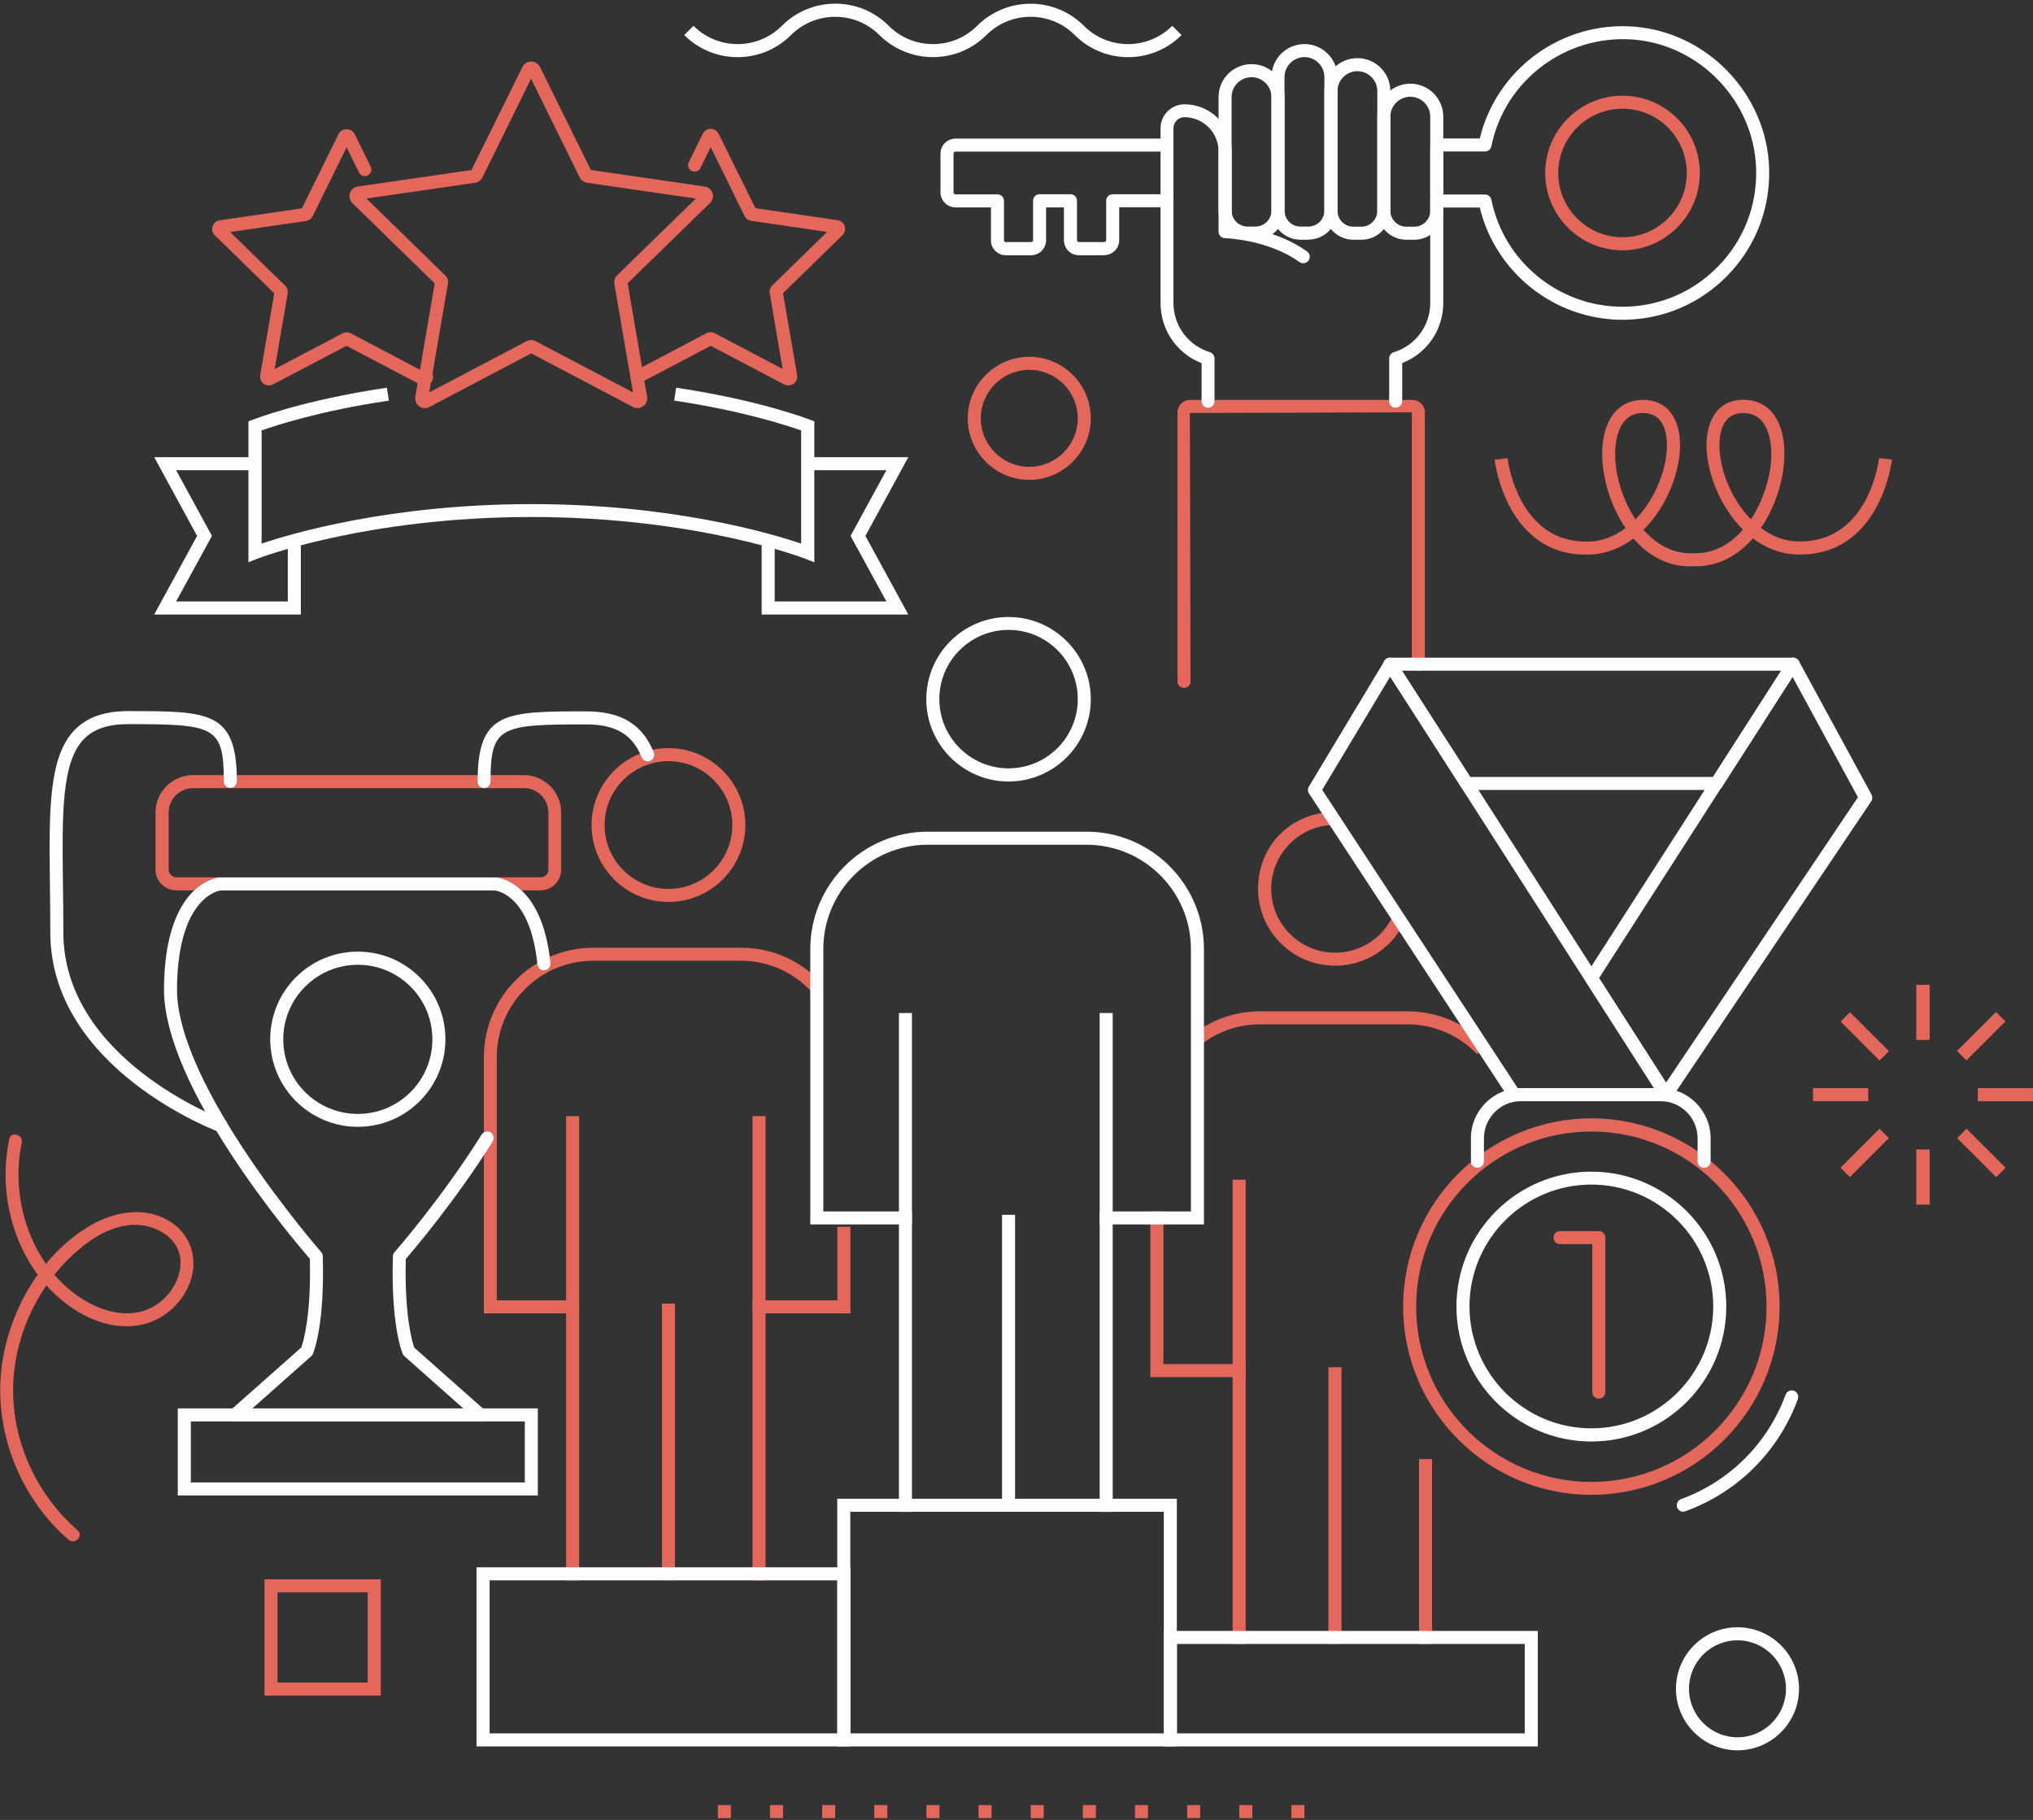 <svg width="372" height="333" viewBox="0 0 372 333" fill="none" xmlns="http://www.w3.org/2000/svg">
<rect x="0" y="0" width="372" height="333" fill="#333333" stroke="none"/>
<g clip-path="url(#clip0_64_6)">
<path d="M296.889 45.797C289.09 45.797 282.745 39.453 282.745 31.653C282.745 23.853 289.09 17.508 296.889 17.508C304.689 17.508 311.034 23.853 311.034 31.653C311.034 39.453 304.689 45.797 296.889 45.797ZM296.889 19.894C290.401 19.894 285.13 25.165 285.13 31.653C285.13 38.141 290.401 43.412 296.889 43.412C303.377 43.412 308.648 38.141 308.648 31.653C308.648 25.165 303.377 19.894 296.889 19.894Z" fill="#E4675B"/>
<path d="M216.65 125.869C215.982 125.869 215.458 125.345 215.458 124.677V75.446C215.458 74.205 216.483 73.18 217.724 73.18H258.463C259.704 73.18 260.729 74.205 260.729 75.446V121.552C260.729 122.22 260.204 122.745 259.537 122.745C258.869 122.745 258.344 122.22 258.344 121.552V75.446L217.724 75.565L217.843 124.677C217.843 125.345 217.318 125.869 216.65 125.869Z" fill="#E4675B"/>
<path d="M98.939 162.912H32.248C30.149 162.912 28.456 161.218 28.456 159.119V148.672C28.456 144.903 31.533 141.826 35.301 141.826H95.838C99.607 141.826 102.684 144.903 102.684 148.672V159.119C102.684 161.218 100.99 162.912 98.891 162.912H98.939ZM35.325 144.212C32.868 144.212 30.865 146.215 30.865 148.672V159.119C30.865 159.883 31.485 160.527 32.272 160.527H98.939C99.702 160.527 100.346 159.907 100.346 159.119V148.672C100.346 146.215 98.343 144.212 95.886 144.212H35.325Z" fill="#E4675B"/>
<path d="M155.612 240.313H137.699V237.927H153.227V224.475H155.612V240.313Z" fill="#E4675B"/>
<path d="M105.976 240.313H88.54V193.443C88.54 182.399 97.532 173.407 108.575 173.407H135.552C140.919 173.407 145.952 175.482 149.721 179.275L150.555 180.109L148.862 181.803L148.027 180.968C144.688 177.629 140.251 175.792 135.529 175.792H108.552C98.82 175.792 90.901 183.711 90.901 193.443V237.927H105.952V240.313H105.976Z" fill="#E4675B"/>
<path d="M123.507 238.524H121.122V289.162H123.507V238.524Z" fill="#E4675B"/>
<path d="M122.314 165.035C114.562 165.035 108.242 158.714 108.242 150.962C108.242 143.21 114.562 136.889 122.314 136.889C130.066 136.889 136.387 143.21 136.387 150.962C136.387 158.714 130.066 165.035 122.314 165.035ZM122.314 139.274C115.874 139.274 110.627 144.522 110.627 150.962C110.627 157.402 115.874 162.65 122.314 162.65C128.755 162.65 134.002 157.402 134.002 150.962C134.002 144.522 128.755 139.274 122.314 139.274Z" fill="#E4675B"/>
<path d="M105.976 204.224H103.59V289.186H105.976V204.224Z" fill="#E4675B"/>
<path d="M140.084 204.224H137.699V289.186H140.084V204.224Z" fill="#E4675B"/>
<path d="M270.318 192.87L269.435 192.059C266.168 189.078 261.946 187.432 257.533 187.432H230.556C226.931 187.432 223.424 188.529 220.467 190.604L219.489 191.296L218.129 189.34L219.107 188.649C222.47 186.311 226.43 185.047 230.556 185.047H257.533C262.542 185.047 267.336 186.907 271.057 190.294L271.94 191.105L270.342 192.87H270.318Z" fill="#E4675B"/>
<path d="M227.932 251.976H210.496V221.66H212.882V249.591H227.932V251.976Z" fill="#E4675B"/>
<path d="M245.464 250.164H243.078V300.802H245.464V250.164Z" fill="#E4675B"/>
<path d="M244.271 176.699C236.519 176.699 230.198 170.378 230.198 162.626C230.198 154.874 235.947 149.078 243.317 148.577L244.51 148.505L244.677 150.89L243.484 150.962C237.378 151.367 232.607 156.496 232.607 162.626C232.607 169.066 237.855 174.313 244.295 174.313C248.684 174.313 252.667 171.904 254.671 167.992L255.219 166.943L257.342 168.04L256.794 169.09C254.361 173.789 249.566 176.699 244.295 176.699H244.271Z" fill="#E4675B"/>
<path d="M227.932 215.864H225.547V300.826H227.932V215.864Z" fill="#E4675B"/>
<path d="M262.041 266.979H259.656V300.826H262.041V266.979Z" fill="#E4675B"/>
<path d="M77.758 74.682C77.4 74.682 77.019 74.563 76.709 74.348C76.16 73.943 75.898 73.275 75.993 72.607L79.547 51.856L64.473 37.163C63.996 36.686 63.805 35.994 64.019 35.35C64.234 34.706 64.783 34.253 65.451 34.133L86.274 31.104L95.6 12.237C95.91 11.617 96.506 11.259 97.198 11.259C97.866 11.259 98.486 11.641 98.796 12.237L108.122 31.104L128.945 34.133C129.613 34.229 130.162 34.682 130.376 35.326C130.591 35.97 130.424 36.662 129.923 37.139L114.849 51.832L118.403 72.583C118.522 73.251 118.26 73.919 117.687 74.325C117.138 74.73 116.423 74.778 115.827 74.468L97.198 64.664L78.569 74.468C78.307 74.611 78.021 74.682 77.734 74.682H77.758ZM67.049 36.328L81.455 50.377C81.885 50.782 82.076 51.379 81.956 51.951L78.546 71.796L96.363 62.422C96.888 62.16 97.484 62.16 98.009 62.422L115.827 71.796L112.416 51.951C112.32 51.379 112.511 50.782 112.917 50.377L127.323 36.328L107.407 33.442C106.834 33.37 106.333 32.989 106.071 32.464L97.174 14.408L88.277 32.464C88.015 32.989 87.514 33.346 86.942 33.442L67.025 36.328H67.049Z" fill="#E4675B"/>
<path d="M77.615 70.532C77.353 70.532 77.09 70.46 76.852 70.341L63.399 63.281L49.947 70.341C49.398 70.627 48.754 70.58 48.253 70.222C47.752 69.864 47.514 69.244 47.609 68.648L50.185 53.668L39.308 43.054C38.855 42.625 38.712 41.981 38.903 41.408C39.094 40.812 39.595 40.407 40.215 40.311L55.242 38.117L61.968 24.497C62.517 23.376 64.306 23.376 64.878 24.497L67.836 30.508C68.122 31.104 67.883 31.82 67.287 32.106C66.691 32.392 65.975 32.154 65.689 31.557L63.423 26.954L57.221 39.548C56.983 40.025 56.53 40.359 56.005 40.43L42.123 42.458L52.165 52.261C52.546 52.643 52.713 53.167 52.642 53.692L50.257 67.527L62.684 60.991C63.161 60.753 63.709 60.753 64.186 60.991L77.329 67.908C77.472 67.789 77.639 67.717 77.854 67.694C78.498 67.574 79.118 68.028 79.237 68.671C79.333 69.292 79.094 69.888 78.593 70.246C78.307 70.46 77.973 70.556 77.639 70.556L77.615 70.532Z" fill="#E4675B"/>
<path d="M144.259 70.532C143.996 70.532 143.734 70.46 143.495 70.341L130.043 63.281L118.164 69.53C117.592 69.84 116.852 69.602 116.542 69.029C116.232 68.457 116.471 67.717 117.043 67.407L129.279 60.967C129.756 60.729 130.305 60.729 130.782 60.967L143.209 67.503L140.848 53.668C140.752 53.144 140.943 52.619 141.301 52.237L151.343 42.434L137.461 40.407C136.936 40.335 136.483 40.001 136.244 39.524L130.043 26.93L128.182 30.723C127.896 31.319 127.18 31.557 126.584 31.271C125.988 30.985 125.749 30.269 126.035 29.673L128.588 24.473C128.874 23.925 129.422 23.567 130.043 23.567C130.663 23.567 131.211 23.925 131.498 24.473L138.224 38.093L153.251 40.287C153.871 40.383 154.372 40.788 154.563 41.385C154.754 41.981 154.587 42.601 154.157 43.03L143.281 53.645L145.857 68.624C145.952 69.244 145.713 69.84 145.213 70.198C144.926 70.413 144.592 70.508 144.259 70.508V70.532Z" fill="#E4675B"/>
<path d="M292.548 255.912C291.88 255.912 291.356 255.387 291.356 254.719V227.647H285.464C284.796 227.647 284.271 227.122 284.271 226.454C284.271 225.787 284.796 225.262 285.464 225.262H292.548C293.216 225.262 293.741 225.787 293.741 226.454V254.719C293.741 255.387 293.216 255.912 292.548 255.912Z" fill="#E4675B"/>
<path d="M291.189 273.515C272.202 273.515 256.746 258.059 256.746 239.072C256.746 220.086 272.202 204.63 291.189 204.63C310.175 204.63 325.631 220.086 325.631 239.072C325.631 258.059 310.175 273.515 291.189 273.515ZM291.189 207.039C273.514 207.039 259.131 221.422 259.131 239.096C259.131 256.771 273.514 271.154 291.189 271.154C308.863 271.154 323.246 256.771 323.246 239.096C323.246 221.422 308.863 207.039 291.189 207.039Z" fill="#E4675B"/>
<path d="M238.69 332.669H236.304V330.283H238.69V332.669ZM229.149 332.669H226.764V330.283H229.149V332.669ZM219.608 332.669H217.223V330.283H219.608V332.669ZM210.067 332.669H207.682V330.283H210.067V332.669ZM200.526 332.669H198.141V330.283H200.526V332.669ZM190.985 332.669H188.6V330.283H190.985V332.669ZM181.444 332.669H179.059V330.283H181.444V332.669ZM171.903 332.669H169.518V330.283H171.903V332.669ZM162.362 332.669H159.977V330.283H162.362V332.669ZM152.821 332.669H150.436V330.283H152.821V332.669ZM143.281 332.669H140.895V330.283H143.281V332.669ZM133.74 332.669H131.354V330.283H133.74V332.669Z" fill="#E4675B"/>
<path d="M353.061 180.205H350.676V190.247H353.061V180.205Z" fill="#E4675B"/>
<path d="M353.061 210.354H350.676V220.396H353.061V210.354Z" fill="#E4675B"/>
<path d="M353.061 180.205H350.676V190.247H353.061V180.205Z" fill="#E4675B"/>
<path d="M353.061 210.354H350.676V220.396H353.061V210.354Z" fill="#E4675B"/>
<path d="M371.976 199.096H361.934V201.481H371.976V199.096Z" fill="#E4675B"/>
<path d="M341.827 199.096H331.785V201.481H341.827V199.096Z" fill="#E4675B"/>
<path d="M371.976 199.096H361.934V201.481H371.976V199.096Z" fill="#E4675B"/>
<path d="M341.827 199.096H331.785V201.481H341.827V199.096Z" fill="#E4675B"/>
<path d="M365.23 185.203L358.129 192.303L359.816 193.99L366.916 186.889L365.23 185.203Z" fill="#E4675B"/>
<path d="M343.906 206.558L336.805 213.658L338.492 215.345L345.592 208.244L343.906 206.558Z" fill="#E4675B"/>
<path d="M365.23 185.203L358.129 192.303L359.816 193.99L366.916 186.889L365.23 185.203Z" fill="#E4675B"/>
<path d="M343.906 206.558L336.805 213.658L338.492 215.345L345.592 208.244L343.906 206.558Z" fill="#E4675B"/>
<path d="M359.839 206.57L358.152 208.256L365.251 215.358L366.938 213.672L359.839 206.57Z" fill="#E4675B"/>
<path d="M338.508 185.241L336.821 186.927L343.92 194.029L345.607 192.342L338.508 185.241Z" fill="#E4675B"/>
<path d="M359.839 206.57L358.152 208.256L365.251 215.358L366.938 213.672L359.839 206.57Z" fill="#E4675B"/>
<path d="M338.508 185.241L336.821 186.927L343.92 194.029L345.607 192.342L338.508 185.241Z" fill="#E4675B"/>
<path d="M1.693 208.494C-0.501 218.75 2.719 230.295 10.662 237.355C14.478 240.742 19.559 243.199 24.782 242.579C29.147 242.054 32.892 239.144 34.586 235.089C36.327 230.939 35.23 226.359 31.485 223.759C27.192 220.778 21.658 221.493 17.269 223.831C7.967 228.84 1.789 239.406 0.358 249.663C-1.288 261.565 3.482 273.849 12.522 281.72C13.667 282.722 15.361 281.052 14.216 280.027C7.251 273.968 2.838 265.143 2.433 255.864C2.027 246.729 5.605 237.546 11.95 230.962C15.242 227.552 19.654 224.188 24.615 224.117C28.646 224.069 33.035 226.598 33.035 231.034C33.035 234.731 30.292 238.285 26.929 239.621C22.564 241.362 17.579 239.549 13.977 236.949C5.486 230.819 1.836 219.132 3.983 209.09C4.293 207.587 2.003 206.943 1.693 208.446V208.494Z" fill="#E4675B"/>
<path d="M69.672 310.247H48.396V288.971H69.672V310.247ZM50.781 307.862H67.287V291.356H50.781V307.862Z" fill="#E4675B"/>
<path d="M188.338 87.801C182.136 87.801 177.079 82.744 177.079 76.543C177.079 70.341 182.136 65.284 188.338 65.284C194.539 65.284 199.596 70.341 199.596 76.543C199.596 82.744 194.539 87.801 188.338 87.801ZM188.338 67.67C183.448 67.67 179.464 71.653 179.464 76.543C179.464 81.433 183.448 85.416 188.338 85.416C193.227 85.416 197.211 81.433 197.211 76.543C197.211 71.653 193.227 67.67 188.338 67.67Z" fill="#E4675B"/>
<path d="M309.221 103.639C304.999 103.639 301.517 101.564 298.893 98.535C296.651 100.228 294.003 101.325 291.022 101.468C275.589 102.112 273.49 84.271 273.49 84.104L275.852 83.842C275.923 84.486 277.927 99.656 290.926 99.083C293.335 98.988 295.554 98.058 297.438 96.626C294.838 92.786 293.359 87.992 293.192 83.889C292.93 77.473 295.649 73.37 300.3 73.18C304.498 72.965 307.194 75.875 307.408 80.86C307.623 85.845 305.166 92.548 300.73 96.936C303.067 99.608 306.144 101.373 309.793 101.23C313.586 101.349 316.591 99.584 318.929 96.913C314.516 92.524 312.059 85.821 312.274 80.836C312.489 75.851 315.184 72.941 319.382 73.156C324.033 73.347 326.776 77.449 326.49 83.865C326.323 87.968 324.844 92.762 322.22 96.603C324.129 98.034 326.323 98.964 328.756 99.059C341.851 99.536 343.759 84.462 343.831 83.818L346.192 84.08C346.192 84.271 344.069 102.065 328.637 101.445C325.655 101.325 323.008 100.204 320.742 98.511C317.975 101.683 314.254 103.782 309.77 103.615C309.579 103.615 309.388 103.615 309.221 103.615V103.639ZM300.658 75.565C300.658 75.565 300.491 75.565 300.396 75.565C295.601 75.779 295.482 81.909 295.554 83.794C295.697 87.348 296.985 91.594 299.251 95.028C303.019 91.188 305.19 85.368 304.999 80.979C304.904 78.499 304.045 75.565 300.634 75.565H300.658ZM319 75.565C315.59 75.565 314.755 78.475 314.635 80.979C314.445 85.368 316.615 91.188 320.384 95.028C322.65 91.594 323.938 87.348 324.105 83.818C324.176 81.933 324.081 75.803 319.263 75.589C319.167 75.589 319.096 75.589 319 75.589V75.565Z" fill="#E4675B"/>
<path d="M296.889 58.51C284.486 58.51 273.657 49.924 270.771 37.974H262.9C262.232 37.974 261.707 37.449 261.707 36.781C261.707 36.113 262.232 35.588 262.9 35.588H271.725C272.298 35.588 272.775 35.994 272.894 36.542C275.184 47.896 285.273 56.125 296.865 56.125C303.52 56.125 309.77 53.501 314.421 48.707C319.072 43.937 321.529 37.616 321.338 30.937C321.004 18.558 311.058 8.134 298.726 7.228C286.442 6.345 275.327 14.718 272.894 26.763C272.775 27.312 272.298 27.717 271.725 27.717H262.9C262.232 27.717 261.707 27.192 261.707 26.524C261.707 25.857 262.232 25.332 262.9 25.332H270.771C273.824 12.643 285.75 3.889 298.893 4.867C312.441 5.868 323.341 17.294 323.723 30.89C323.914 38.212 321.242 45.129 316.138 50.377C311.034 55.624 304.212 58.51 296.889 58.51Z" fill="#FFFDFF"/>
<path d="M202.053 46.704H197.425C195.923 46.704 194.682 45.487 194.682 43.961V37.95H191.414V43.961C191.414 45.463 190.198 46.704 188.671 46.704H184.044C183.305 46.704 182.637 46.417 182.112 45.893C181.587 45.368 181.301 44.7 181.325 43.961V37.95H174.861C173.334 37.95 172.094 36.709 172.094 35.207V28.099C172.094 26.572 173.334 25.356 174.861 25.356H213.526C214.193 25.356 214.718 25.881 214.718 26.548C214.718 27.216 214.193 27.741 213.526 27.741H174.861C174.646 27.741 174.479 27.908 174.479 28.099V35.207C174.479 35.421 174.646 35.565 174.861 35.565H182.518C183.185 35.565 183.71 36.089 183.71 36.757V43.961C183.71 44.08 183.758 44.151 183.806 44.199C183.853 44.247 183.925 44.294 184.044 44.294H188.671C188.862 44.294 189.029 44.127 189.029 43.937V36.733C189.029 36.066 189.554 35.541 190.222 35.541H195.875C196.543 35.541 197.067 36.066 197.067 36.733V43.937C197.067 44.127 197.234 44.294 197.425 44.294H202.053C202.243 44.294 202.41 44.127 202.41 43.937V36.733C202.41 36.066 202.935 35.541 203.603 35.541H213.549C214.217 35.541 214.742 36.066 214.742 36.733C214.742 37.401 214.217 37.926 213.549 37.926H204.796V43.937C204.796 45.439 203.579 46.68 202.053 46.68V46.704Z" fill="#FFFDFF"/>
<path d="M221.063 74.611C220.395 74.611 219.87 74.086 219.87 73.418V66.453C215.338 64.688 212.357 60.371 212.357 55.434V23.471C212.357 21.038 214.336 19.083 216.746 19.083C221.492 19.083 225.38 22.947 225.38 27.717V41.289C227.932 41.504 234.134 42.41 239.167 46.012C239.691 46.394 239.835 47.133 239.429 47.681C239.047 48.206 238.308 48.325 237.759 47.944C232.035 43.817 224.211 43.579 224.14 43.579C223.496 43.579 222.971 43.03 222.971 42.386V27.693C222.971 24.259 220.18 21.444 216.722 21.444C215.625 21.444 214.718 22.35 214.718 23.448V55.41C214.718 59.584 217.39 63.209 221.397 64.45C221.898 64.593 222.232 65.07 222.232 65.594V73.418C222.232 74.086 221.707 74.611 221.039 74.611H221.063Z" fill="#FFFDFF"/>
<path d="M229.721 43.865H228.29C225.356 43.865 222.971 41.48 222.971 38.546V17.771C222.971 14.431 225.666 11.736 229.006 11.736C232.345 11.736 235.04 14.431 235.04 17.771V38.522C235.04 41.456 232.655 43.841 229.721 43.841V43.865ZM229.006 14.121C227.002 14.121 225.356 15.767 225.356 17.771V38.522C225.356 40.144 226.668 41.456 228.29 41.456H229.721C231.343 41.456 232.655 40.144 232.655 38.522V17.771C232.655 15.767 231.009 14.121 229.006 14.121Z" fill="#FFFDFF"/>
<path d="M258.773 43.865H257.342C254.408 43.865 252.023 41.48 252.023 38.546V21.349C252.023 18.033 254.718 15.314 258.058 15.314C261.397 15.314 264.092 18.009 264.092 21.349V38.546C264.092 41.48 261.707 43.865 258.773 43.865ZM258.058 17.699C256.054 17.699 254.408 19.345 254.408 21.349V38.546C254.408 40.168 255.72 41.48 257.342 41.48H258.773C260.395 41.48 261.707 40.168 261.707 38.546V21.349C261.707 19.345 260.061 17.699 258.058 17.699Z" fill="#FFFDFF"/>
<path d="M239.405 43.865H237.974C235.04 43.865 232.655 41.48 232.655 38.546V14.098C232.655 10.782 235.35 8.063 238.69 8.063C242.029 8.063 244.724 10.782 244.724 14.098V38.522C244.724 41.456 242.339 43.841 239.405 43.841V43.865ZM238.69 10.448C236.686 10.448 235.04 12.094 235.04 14.098V38.522C235.04 40.144 236.352 41.456 237.974 41.456H239.405C241.027 41.456 242.339 40.144 242.339 38.522V14.098C242.339 12.094 240.693 10.448 238.69 10.448Z" fill="#FFFDFF"/>
<path d="M247.658 43.865C244.724 43.865 242.339 41.48 242.339 38.546V16.674C242.339 13.334 245.034 10.639 248.374 10.639C251.713 10.639 254.408 13.334 254.408 16.674V38.546C254.408 39.977 253.86 41.313 252.858 42.315C251.856 43.316 250.52 43.865 249.089 43.865H247.658ZM248.374 13.024C246.37 13.024 244.724 14.67 244.724 16.674V38.546C244.724 40.168 246.036 41.48 247.658 41.48H249.089C249.876 41.48 250.616 41.17 251.164 40.621C251.713 40.073 252.023 39.333 252.023 38.546V16.674C252.023 14.67 250.377 13.024 248.374 13.024Z" fill="#FFFDFF"/>
<path d="M255.386 74.611C254.718 74.611 254.194 74.086 254.194 73.418V65.595C254.194 65.07 254.528 64.617 255.029 64.45C259.012 63.233 261.707 59.608 261.707 55.41V27.216C261.707 26.548 262.232 26.024 262.9 26.024C263.568 26.024 264.092 26.548 264.092 27.216V55.41C264.092 60.347 261.111 64.664 256.579 66.429V73.394C256.579 74.062 256.054 74.587 255.386 74.587V74.611Z" fill="#FFFDFF"/>
<path d="M98.414 273.634H32.534V257.701H98.414V273.634ZM34.92 271.249H96.029V260.086H34.92V271.249Z" fill="#FFFDFF"/>
<path d="M87.943 260.086H42.982C42.481 260.086 42.051 259.776 41.861 259.323C41.67 258.87 41.813 258.345 42.195 258.011L55.146 246.538C55.504 245.489 56.959 240.67 56.697 230.342C53.644 226.812 29.839 198.762 30.006 180.825C30.173 161.433 39.833 160.598 40.263 160.551H90.638C91.068 160.551 99.201 161.266 100.728 176.221C100.8 176.866 100.323 177.462 99.655 177.533C98.987 177.605 98.414 177.128 98.343 176.46C97.031 163.651 90.805 162.96 90.543 162.936H40.334C40.334 162.936 32.534 163.842 32.391 180.849C32.224 198.69 58.51 228.792 58.772 229.102C58.963 229.317 59.058 229.579 59.058 229.865C59.44 242.579 57.341 247.54 57.245 247.755C57.174 247.921 57.078 248.041 56.935 248.16L46.13 257.749H84.819L74.013 248.16C73.894 248.041 73.775 247.898 73.703 247.755C73.608 247.54 71.509 242.579 71.891 229.865C71.891 229.579 72.01 229.317 72.177 229.126C72.272 229.03 80.835 219.251 88.134 207.587C88.492 207.039 89.231 206.872 89.78 207.206C90.329 207.563 90.495 208.303 90.162 208.851C83.507 219.466 75.826 228.553 74.252 230.366C73.99 240.694 75.421 245.536 75.802 246.586L88.754 258.059C89.136 258.393 89.255 258.917 89.088 259.371C88.921 259.824 88.468 260.134 87.967 260.134L87.943 260.086Z" fill="#FFFDFF"/>
<path d="M40.453 207.182C40.31 207.182 40.191 207.182 40.048 207.11C39.738 206.991 9.207 195.59 9.207 170.592C9.207 167.587 9.159 164.701 9.135 161.982C8.968 148.314 8.849 138.439 13.715 133.502C15.957 131.236 19.129 130.115 23.423 130.115C38.307 130.115 43.34 130.115 43.34 142.971C43.34 143.639 42.815 144.164 42.147 144.164C41.479 144.164 40.954 143.639 40.954 142.971C40.954 132.834 39.213 132.5 23.423 132.5C19.797 132.5 17.174 133.383 15.408 135.172C11.234 139.394 11.354 148.863 11.521 161.934C11.544 164.653 11.592 167.539 11.592 170.568C11.592 193.872 40.573 204.725 40.859 204.844C41.479 205.059 41.789 205.751 41.574 206.371C41.407 206.848 40.93 207.158 40.453 207.158V207.182Z" fill="#FFFDFF"/>
<path d="M88.587 144.212C87.919 144.212 87.395 143.687 87.395 143.019C87.395 130.163 92.404 130.163 107.311 130.163C113.656 130.163 117.568 132.548 119.619 137.652C119.858 138.272 119.571 138.964 118.951 139.203C118.331 139.441 117.639 139.155 117.401 138.535C115.731 134.385 112.606 132.548 107.287 132.548C91.497 132.548 89.756 132.882 89.756 143.019C89.756 143.687 89.231 144.212 88.563 144.212H88.587Z" fill="#FFFDFF"/>
<path d="M65.474 206.18C56.649 206.18 49.446 199 49.446 190.151C49.446 181.302 56.625 174.122 65.474 174.122C74.324 174.122 81.503 181.302 81.503 190.151C81.503 199 74.324 206.18 65.474 206.18ZM65.474 176.532C57.961 176.532 51.831 182.638 51.831 190.175C51.831 197.712 57.937 203.819 65.474 203.819C73.012 203.819 79.118 197.712 79.118 190.175C79.118 182.638 73.012 176.532 65.474 176.532Z" fill="#FFFDFF"/>
<path d="M215.338 319.55H153.203V274.231H215.338V319.55ZM155.588 317.165H212.953V276.616H155.588V317.165Z" fill="#FFFDFF"/>
<path d="M281.385 319.55H212.977V298.417H281.385V319.55ZM215.362 317.165H279V300.802H215.362V317.165Z" fill="#FFFDFF"/>
<path d="M155.612 319.55H87.204V286.777H155.612V319.55ZM89.589 317.165H153.227V289.162H89.589V317.165Z" fill="#FFFDFF"/>
<path d="M220.3 224.045H201.218V221.66H217.914V173.669C217.914 163.127 209.351 154.564 198.809 154.564H169.757C159.214 154.564 150.651 163.127 150.651 173.669V221.66H166.87V224.045H148.266V173.669C148.266 161.815 157.902 152.178 169.757 152.178H198.809C210.663 152.178 220.3 161.815 220.3 173.669V224.045Z" fill="#FFFDFF"/>
<path d="M185.738 222.28H183.352V276.616H185.738V222.28Z" fill="#FFFDFF"/>
<path d="M184.545 142.995C176.244 142.995 169.494 136.245 169.494 127.944C169.494 119.644 176.244 112.894 184.545 112.894C192.846 112.894 199.596 119.644 199.596 127.944C199.596 136.245 192.846 142.995 184.545 142.995ZM184.545 115.255C177.556 115.255 171.879 120.932 171.879 127.921C171.879 134.909 177.556 140.586 184.545 140.586C191.534 140.586 197.211 134.909 197.211 127.921C197.211 120.932 191.534 115.255 184.545 115.255Z" fill="#FFFDFF"/>
<path d="M166.87 185.357H164.485V276.64H166.87V185.357Z" fill="#FFFDFF"/>
<path d="M203.603 185.357H201.218V276.64H203.603V185.357Z" fill="#FFFDFF"/>
<path d="M148.957 102.876L147.335 102.232C147.145 102.16 127.633 94.599 97.246 94.599C66.858 94.599 47.275 102.16 47.084 102.232L45.462 102.876V77.091L46.226 76.805C46.607 76.662 55.48 73.203 70.793 70.938L71.151 73.299C58.605 75.159 50.328 77.879 47.871 78.761V99.465C53.238 97.652 71.438 92.238 97.269 92.238C123.102 92.238 141.253 97.652 146.596 99.465V78.761C144.139 77.902 135.886 75.159 123.364 73.299L123.722 70.938C139.011 73.227 147.86 76.662 148.242 76.805L149.005 77.091V102.9L148.957 102.876Z" fill="#FFFDFF"/>
<path d="M55.051 112.44H28.217L36.065 98.058L28.217 83.651H46.655V86.036H32.224L38.784 98.058L32.224 110.055H52.666V98.868H55.051V112.44Z" fill="#FFFDFF"/>
<path d="M166.203 112.44H139.369V98.845H141.754V110.055H162.195L155.636 98.058L162.195 86.036H147.765V83.651H166.203L158.355 98.058L166.203 112.44Z" fill="#FFFDFF"/>
<path d="M314.087 144.546H268.362C267.956 144.546 267.575 144.331 267.36 143.997L253.311 122.172C253.073 121.814 253.049 121.337 253.263 120.956C253.478 120.574 253.884 120.336 254.313 120.336H328.088C328.517 120.336 328.923 120.574 329.138 120.956C329.352 121.337 329.328 121.814 329.09 122.172L315.089 143.997C314.874 144.331 314.492 144.546 314.087 144.546ZM269.006 142.16H313.443L325.918 122.721H256.507L269.03 142.16H269.006Z" fill="#FFFDFF"/>
<path d="M304.832 201.481H277.068C276.663 201.481 276.281 201.266 276.066 200.932L239.525 145.19C239.262 144.808 239.262 144.307 239.501 143.925L253.335 120.908C253.55 120.55 253.931 120.336 254.337 120.336C254.742 120.336 255.124 120.526 255.362 120.884L305.834 199.644C306.072 200.002 306.096 200.479 305.882 200.861C305.667 201.243 305.261 201.481 304.832 201.481ZM277.712 199.096H302.638L254.384 123.794L241.934 144.522L277.712 199.096Z" fill="#FFFDFF"/>
<path d="M304.832 201.481C304.427 201.481 304.069 201.266 303.854 200.932L290.211 179.632C289.948 179.251 289.948 178.726 290.211 178.344L327.11 120.884C327.349 120.526 327.659 120.288 328.16 120.336C328.589 120.336 328.971 120.598 329.161 120.956L342.447 145.38C342.662 145.762 342.638 146.239 342.399 146.621L305.858 200.956C305.643 201.29 305.261 201.481 304.88 201.481H304.832ZM292.62 178.988L304.856 198.094L339.967 145.881L327.993 123.842L292.596 178.964L292.62 178.988Z" fill="#FFFDFF"/>
<path d="M308.004 276.616C307.527 276.616 307.05 276.306 306.883 275.829C306.669 275.208 306.979 274.517 307.599 274.302C316.496 271.058 323.461 264.093 326.728 255.196C326.967 254.576 327.635 254.266 328.255 254.481C328.875 254.696 329.185 255.387 328.971 256.007C325.464 265.572 317.975 273.038 308.41 276.52C308.267 276.568 308.148 276.592 308.004 276.592V276.616Z" fill="#FFFDFF"/>
<path d="M311.821 213.67C311.153 213.67 310.628 213.145 310.628 212.477V208.279C310.628 204.534 307.575 201.481 303.83 201.481H278.332C274.587 201.481 271.534 204.534 271.534 208.279V212.477C271.534 213.145 271.01 213.67 270.342 213.67C269.674 213.67 269.149 213.145 269.149 212.477V208.279C269.149 203.222 273.275 199.096 278.332 199.096H303.83C308.887 199.096 313.013 203.222 313.013 208.279V212.477C313.013 213.145 312.489 213.67 311.821 213.67Z" fill="#FFFDFF"/>
<path d="M291.189 263.759C277.569 263.759 266.501 252.692 266.501 239.072C266.501 225.453 277.569 214.385 291.189 214.385C304.808 214.385 315.876 225.453 315.876 239.072C315.876 252.692 304.808 263.759 291.189 263.759ZM291.189 216.747C278.881 216.747 268.887 226.764 268.887 239.048C268.887 251.332 278.905 261.35 291.189 261.35C303.473 261.35 313.49 251.332 313.49 239.048C313.49 226.764 303.473 216.747 291.189 216.747Z" fill="#FFFDFF"/>
<path d="M170.687 10.448C167.157 10.448 163.603 9.088 160.907 6.417C158.737 4.246 155.875 3.078 152.821 3.078C149.768 3.078 146.906 4.27 144.736 6.417C139.345 11.808 130.591 11.808 125.201 6.417L126.894 4.724C131.354 9.184 138.605 9.184 143.066 4.724C145.666 2.124 149.148 0.669 152.845 0.669C156.542 0.669 160.001 2.1 162.625 4.724C167.085 9.184 174.336 9.184 178.797 4.724C184.187 -0.667 192.941 -0.667 198.332 4.724C202.792 9.184 210.043 9.184 214.503 4.724L216.197 6.417C210.806 11.808 202.053 11.808 196.662 6.417C192.202 1.957 184.95 1.957 180.49 6.417C177.795 9.112 174.265 10.448 170.711 10.448H170.687Z" fill="#FFFDFF"/>
<path d="M317.927 320.265C311.725 320.265 306.669 315.209 306.669 309.007C306.669 302.806 311.725 297.749 317.927 297.749C324.129 297.749 329.185 302.806 329.185 309.007C329.185 315.209 324.129 320.265 317.927 320.265ZM317.927 300.134C313.037 300.134 309.054 304.117 309.054 309.007C309.054 313.897 313.037 317.88 317.927 317.88C322.817 317.88 326.8 313.897 326.8 309.007C326.8 304.117 322.817 300.134 317.927 300.134Z" fill="#FFFDFF"/>
</g>
<defs>
<clipPath id="clip0_64_6">
<rect width="371.953" height="332" fill="white" transform="translate(0.024 0.669)"/>
</clipPath>
</defs>
</svg>
